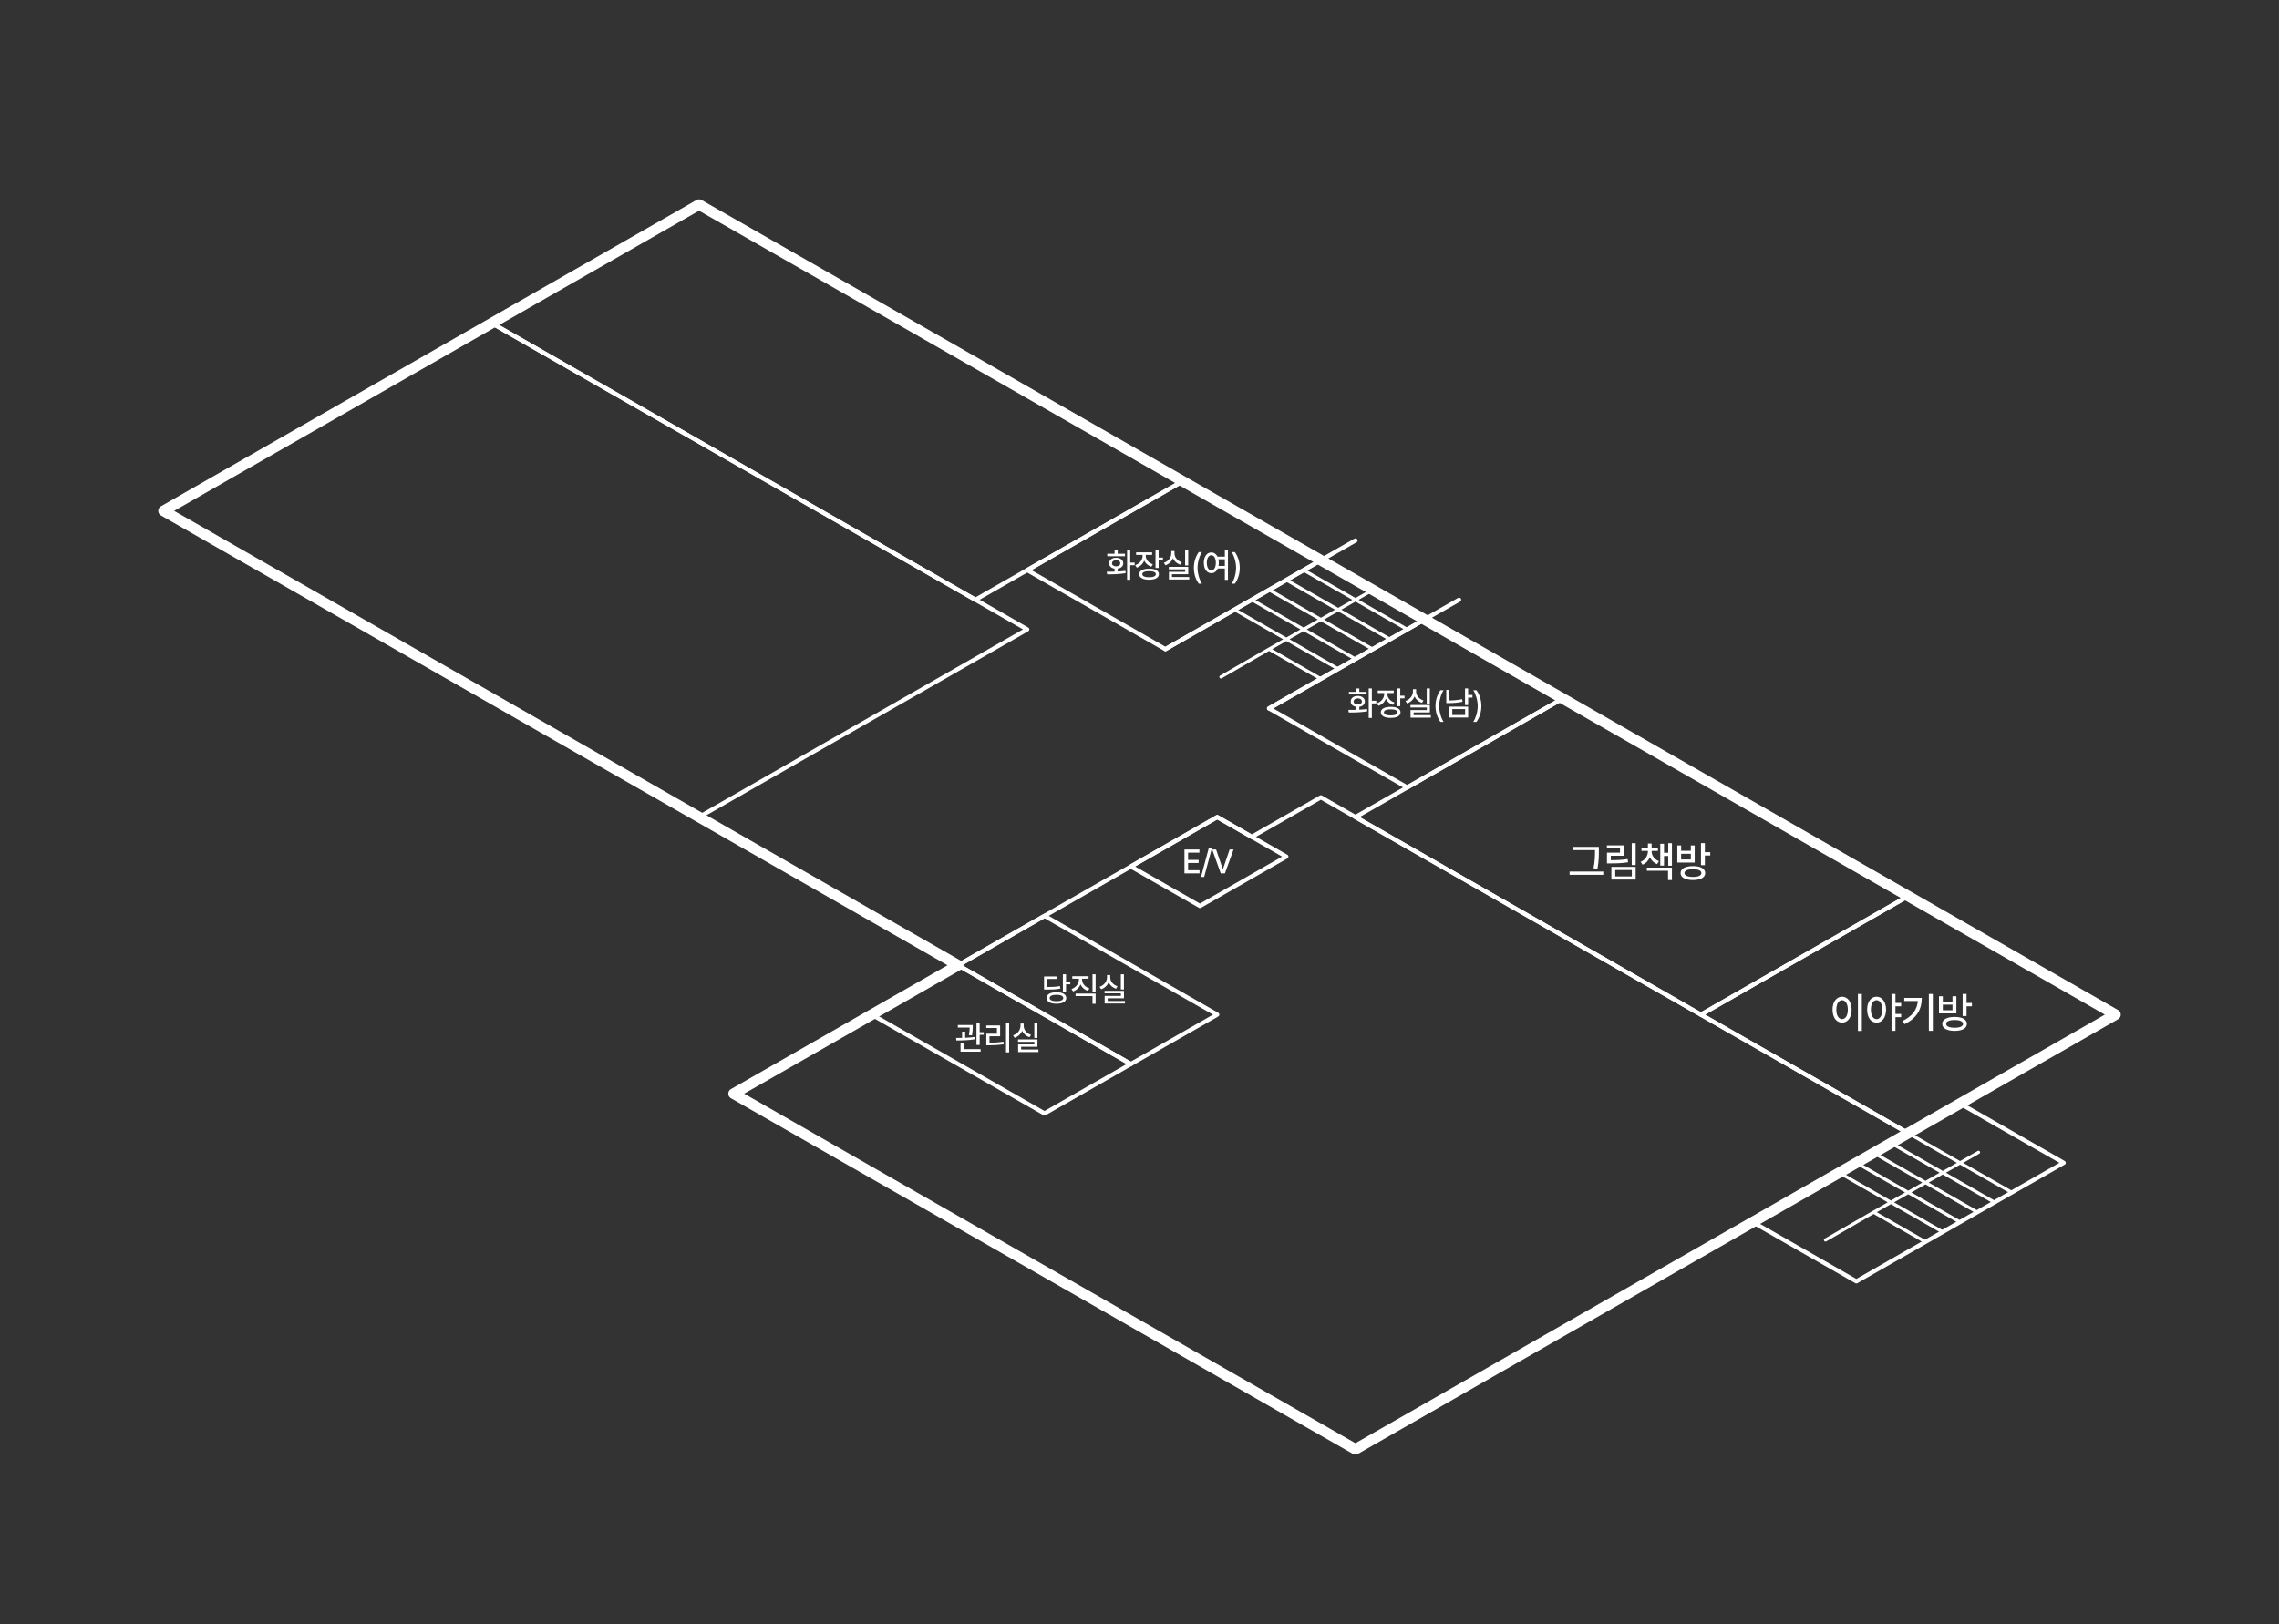 <svg width="2160" height="1540" viewBox="0 0 2160 1540" fill="none" xmlns="http://www.w3.org/2000/svg">
<rect x="0" y="0" width="2160" height="1540" fill="#333333" stroke="none"/>
<path d="M1875.2 1092.46L1775.8 1149.24M1730.19 1175.58L1775.8 1149.24M1808.54 1074.32L1906.77 1130.51M1792.17 1083.68L1890.4 1139.87M1775.8 1093.05L1874.03 1149.24M1759.42 1102.41L1857.65 1158.6M1743.05 1111.78L1841.28 1167.97M1775.8 1149.24L1824.91 1177.33" stroke="white" stroke-width="3" stroke-linecap="round" stroke-linejoin="round"/>
<path d="M662.522 194L155 484.317L908.097 915.111L695.266 1036.86L1284.65 1374L2005 961.936L662.522 194Z" stroke="white" stroke-width="10" stroke-linejoin="round"/>
<path d="M1955.88 1102.41L1857.65 1046.22L1661.19 1158.6L1759.42 1214.79L1955.88 1102.41Z" stroke="white" stroke-width="4" stroke-linejoin="round"/>
<path d="M1284.65 512.413L1104.56 615.429M1382.88 568.604L1202.79 671.619" stroke="white" stroke-width="4" stroke-linecap="round" stroke-linejoin="round"/>
<path d="M1302.19 558.653L1202.79 615.428M1157.18 641.768L1202.79 615.428M1235.53 540.508L1333.76 596.698M1219.16 549.873L1317.39 606.063M1202.79 559.238L1301.02 615.428M1186.42 568.603L1284.65 624.794M1170.04 577.968L1268.27 634.159M1202.79 615.428L1251.9 643.524" stroke="white" stroke-width="3" stroke-linecap="round" stroke-linejoin="round"/>
<path d="M989.956 868.285L908.098 915.111L1071.81 1008.76L1153.67 961.936L989.956 868.285Z" stroke="white" stroke-width="4" stroke-linejoin="round"/>
<path d="M908.098 915.111L826.239 961.937L989.956 1055.59L1071.81 1008.76L908.098 915.111Z" stroke="white" stroke-width="4" stroke-linejoin="round"/>
<path d="M1612.08 961.937L1808.54 1074.32L2005 961.937L1808.54 849.556L1612.08 961.937Z" stroke="white" stroke-width="4" stroke-linejoin="round"/>
<path d="M1202.79 671.619L1333.76 746.539L1481.11 662.254L1350.13 587.333L1202.79 671.619Z" stroke="white" stroke-width="4" stroke-linejoin="round"/>
<path d="M973.584 540.507L1104.56 615.428L1251.9 531.142L1120.93 456.222L973.584 540.507Z" stroke="white" stroke-width="4" stroke-linejoin="round"/>
<path d="M1284.65 774.635L1612.08 961.936L1808.54 849.555L1481.11 662.254L1284.65 774.635Z" stroke="white" stroke-width="4" stroke-linejoin="round"/>
<path d="M466.062 306.381L924.469 568.603L1120.93 456.222L662.522 194L466.062 306.381Z" stroke="white" stroke-width="4" stroke-linejoin="round"/>
<path d="M466.062 306.381L155 484.317L662.522 774.634L973.584 596.698L777.124 484.317L466.062 306.381Z" stroke="white" stroke-width="4" stroke-linejoin="round"/>
<path d="M1071.81 821.46L1137.3 858.92L1219.16 812.095L1153.67 774.635L1071.81 821.46Z" stroke="white" stroke-width="4" stroke-linejoin="round"/>
<path d="M1284.65 1374L695.266 1036.86L1153.67 774.635L1186.42 793.366L1251.9 755.905L1808.54 1074.32L1284.65 1374Z" stroke="white" stroke-width="4" stroke-linejoin="round"/>
<path d="M1515.38 802.875V806.625C1515.38 811.156 1515.38 816.059 1514.09 823.539L1510.3 823.188C1511.71 816.176 1511.71 811.039 1511.71 806.625V805.922H1491.09V802.875H1515.38ZM1487.65 829.359V826.273H1519.56V829.359H1487.65ZM1550.24 799.359V820.102H1546.53V799.359H1550.24ZM1522.98 804.398V801.43H1539.07V811.273H1526.69V815.492C1532.82 815.492 1537.29 815.316 1542.62 814.438L1543.09 817.484C1537.37 818.363 1532.61 818.559 1525.98 818.539H1523.05V808.383H1535.4V804.398H1522.98ZM1527.23 833.891V821.859H1550.24V833.891H1527.23ZM1530.91 830.883H1546.61V824.828H1530.91V830.883ZM1565.38 807.016C1565.38 810.961 1567.88 814.809 1572.33 816.391L1570.57 819.203C1567.27 817.934 1564.96 815.531 1563.71 812.602C1562.48 815.785 1560.14 818.402 1556.74 819.789L1554.98 817.055C1559.42 815.258 1561.84 811.254 1561.86 807.016V806.703H1555.77V803.734H1561.86V799.711H1565.38V803.734H1571.39V806.703H1565.38V807.016ZM1560.84 825.531V822.523H1584.63V834.32H1580.96V825.531H1560.84ZM1573.58 820.609V799.945H1577.13V808.5H1581.12V799.359H1584.63V820.766H1581.12V811.547H1577.13V820.609H1573.58ZM1604.57 821.117C1611.78 821.117 1616.17 823.539 1616.17 827.68C1616.17 831.879 1611.78 834.301 1604.57 834.32C1597.29 834.301 1592.81 831.879 1592.81 827.68C1592.81 823.539 1597.29 821.117 1604.57 821.117ZM1589.73 817.758V801.508H1593.36V806.547H1602.54V801.508H1606.21V817.758H1589.73ZM1593.36 814.789H1602.54V809.477H1593.36V814.789ZM1596.52 827.68C1596.5 830.023 1599.51 831.352 1604.57 831.352C1609.59 831.352 1612.56 830.023 1612.54 827.68C1612.56 825.355 1609.59 824.047 1604.57 824.047C1599.51 824.047 1596.5 825.355 1596.52 827.68ZM1612.15 820.219V799.32H1615.86V807.875H1620.94V811.039H1615.86V820.219H1612.15Z" fill="white"/>
<path d="M1010.38 923.656V930.75H1014.41V933.188H1010.38V940.188H1007.38V923.656H1010.38ZM989.534 938.156V925.719H1002.03V928.125H992.472V935.75C997.987 935.719 1001.1 935.562 1004.63 934.844L1004.91 937.25C1001.16 938.016 997.816 938.156 991.753 938.156H989.534ZM991.909 946.156C991.909 942.734 995.534 940.734 1001.32 940.719C1007.03 940.734 1010.6 942.734 1010.6 946.156C1010.6 949.609 1007.03 951.609 1001.32 951.594C995.534 951.609 991.909 949.609 991.909 946.156ZM994.847 946.156C994.831 948.094 997.269 949.234 1001.32 949.219C1005.28 949.234 1007.74 948.094 1007.75 946.156C1007.74 944.219 1005.28 943.109 1001.32 943.125C997.269 943.109 994.831 944.219 994.847 946.156ZM1025.58 928.688C1025.58 932.281 1028.25 935.734 1032.58 937.094L1031.05 939.406C1027.83 938.344 1025.39 936.141 1024.12 933.328C1022.86 936.359 1020.38 938.766 1017.05 939.938L1015.52 937.656C1019.88 936.141 1022.56 932.484 1022.58 928.688V927.906H1016.3V925.5H1031.73V927.906H1025.58V928.688ZM1019.45 944.375V941.969H1038.42V951.656H1035.45V944.375H1019.45ZM1035.45 940.562V923.656H1038.42V940.562H1035.45ZM1065.25 923.656V938.062H1062.31V923.656H1065.25ZM1042.15 935.562C1046.53 934.109 1049.2 930.438 1049.22 926.562V924.406H1052.25V926.562C1052.23 930.312 1054.92 933.719 1059.22 935.062L1057.75 937.375C1054.48 936.312 1052.03 934.109 1050.76 931.266C1049.5 934.328 1047 936.766 1043.65 937.906L1042.15 935.562ZM1046.87 941.75V939.406H1065.28V946.406H1049.84V949H1066.22V951.375H1046.97V944.156H1062.34V941.75H1046.87Z" fill="white"/>
<path d="M1071.22 521.656V533.375H1075.44V535.875H1071.22V549.656H1068.25V521.656H1071.22ZM1048.94 542.031C1051.14 542.031 1053.7 542.031 1056.38 541.953V539.109C1053.22 538.641 1051.16 536.734 1051.19 534.031C1051.16 530.875 1053.89 528.797 1057.88 528.781C1061.84 528.797 1064.61 530.875 1064.62 534.031C1064.61 536.734 1062.52 538.656 1059.34 539.109V541.844C1061.83 541.719 1064.33 541.516 1066.66 541.188L1066.84 543.375C1060.78 544.453 1054.23 544.516 1049.41 544.5L1048.94 542.031ZM1049.47 527.344V524.969H1056.38V521.719H1059.34V524.969H1066.25V527.344H1049.47ZM1053.97 534.031C1053.97 535.812 1055.53 536.922 1057.88 536.906C1060.22 536.922 1061.77 535.812 1061.78 534.031C1061.77 532.234 1060.22 531.094 1057.88 531.094C1055.53 531.094 1053.97 532.234 1053.97 534.031ZM1085.92 526.812C1085.9 530.375 1088.39 533.625 1092.64 534.969L1091.23 537.281C1088.04 536.266 1085.72 534.156 1084.48 531.5C1083.26 534.562 1080.81 536.984 1077.45 538.156L1075.92 535.781C1080.29 534.344 1082.93 530.734 1082.95 526.844V526.062H1076.79V523.656H1091.95V526.062H1085.92V526.812ZM1079.7 544.344C1079.7 541.062 1083.28 539.141 1089.11 539.156C1094.87 539.141 1098.39 541.062 1098.39 544.344C1098.39 547.672 1094.87 549.609 1089.11 549.594C1083.28 549.609 1079.7 547.672 1079.7 544.344ZM1082.67 544.344C1082.65 546.219 1085.06 547.266 1089.11 547.25C1093.12 547.266 1095.5 546.219 1095.48 544.344C1095.5 542.516 1093.12 541.484 1089.11 541.5C1085.06 541.484 1082.65 542.516 1082.67 544.344ZM1095.17 538.469V521.656H1098.14V528.594H1102.2V531.031H1098.14V538.469H1095.17ZM1126.18 521.656V536.062H1123.24V521.656H1126.18ZM1103.09 533.562C1107.46 532.109 1110.13 528.438 1110.15 524.562V522.406H1113.18V524.562C1113.17 528.312 1115.85 531.719 1120.15 533.062L1118.68 535.375C1115.42 534.312 1112.96 532.109 1111.7 529.266C1110.43 532.328 1107.93 534.766 1104.59 535.906L1103.09 533.562ZM1107.81 539.75V537.406H1126.21V544.406H1110.78V547H1127.15V549.375H1107.9V542.156H1123.28V539.75H1107.81ZM1131.54 538.375C1131.57 532.484 1133.24 527.594 1136.16 523.406H1139.22C1137.07 526.5 1135.01 532.797 1135.01 538.375C1135.01 543.969 1137.07 550.266 1139.22 553.375H1136.16C1133.24 549.172 1131.57 544.281 1131.54 538.375ZM1148.08 523.75C1150.64 523.766 1152.74 525.219 1153.97 527.75H1160.89V521.656H1163.83V549.719H1160.89V538.969H1154.18C1152.97 541.781 1150.78 543.422 1148.08 543.406C1143.91 543.422 1140.96 539.609 1140.99 533.562C1140.96 527.578 1143.91 523.766 1148.08 523.75ZM1143.8 533.562C1143.82 538.016 1145.55 540.75 1148.08 540.75C1150.61 540.75 1152.35 538.016 1152.36 533.562C1152.35 529.172 1150.61 526.422 1148.08 526.406C1145.55 526.422 1143.82 529.172 1143.8 533.562ZM1154.82 530.188C1155.03 531.219 1155.18 532.344 1155.18 533.562C1155.18 534.625 1155.08 535.609 1154.89 536.531H1160.89V530.188H1154.82ZM1175.03 538.375C1175 544.281 1173.33 549.172 1170.41 553.375H1167.34C1169.5 550.266 1171.56 543.969 1171.56 538.375C1171.56 532.797 1169.5 526.5 1167.34 523.406H1170.41C1173.33 527.594 1175 532.484 1175.03 538.375Z" fill="white"/>
<path d="M1300.22 652.656V664.375H1304.44V666.875H1300.22V680.656H1297.25V652.656H1300.22ZM1277.94 673.031C1280.14 673.031 1282.7 673.031 1285.38 672.953V670.109C1282.22 669.641 1280.16 667.734 1280.19 665.031C1280.16 661.875 1282.89 659.797 1286.88 659.781C1290.84 659.797 1293.61 661.875 1293.62 665.031C1293.61 667.734 1291.52 669.656 1288.34 670.109V672.844C1290.83 672.719 1293.33 672.516 1295.66 672.188L1295.84 674.375C1289.78 675.453 1283.23 675.516 1278.41 675.5L1277.94 673.031ZM1278.47 658.344V655.969H1285.38V652.719H1288.34V655.969H1295.25V658.344H1278.47ZM1282.97 665.031C1282.97 666.812 1284.53 667.922 1286.88 667.906C1289.22 667.922 1290.77 666.812 1290.78 665.031C1290.77 663.234 1289.22 662.094 1286.88 662.094C1284.53 662.094 1282.97 663.234 1282.97 665.031ZM1314.92 657.812C1314.9 661.375 1317.39 664.625 1321.64 665.969L1320.23 668.281C1317.04 667.266 1314.72 665.156 1313.48 662.5C1312.26 665.562 1309.81 667.984 1306.45 669.156L1304.92 666.781C1309.29 665.344 1311.93 661.734 1311.95 657.844V657.062H1305.79V654.656H1320.95V657.062H1314.92V657.812ZM1308.7 675.344C1308.7 672.062 1312.28 670.141 1318.11 670.156C1323.87 670.141 1327.39 672.062 1327.39 675.344C1327.39 678.672 1323.87 680.609 1318.11 680.594C1312.28 680.609 1308.7 678.672 1308.7 675.344ZM1311.67 675.344C1311.65 677.219 1314.06 678.266 1318.11 678.25C1322.12 678.266 1324.5 677.219 1324.48 675.344C1324.5 673.516 1322.12 672.484 1318.11 672.5C1314.06 672.484 1311.65 673.516 1311.67 675.344ZM1324.17 669.469V652.656H1327.14V659.594H1331.2V662.031H1327.14V669.469H1324.17ZM1355.18 652.656V667.062H1352.24V652.656H1355.18ZM1332.09 664.562C1336.46 663.109 1339.13 659.438 1339.15 655.562V653.406H1342.18V655.562C1342.17 659.312 1344.85 662.719 1349.15 664.062L1347.68 666.375C1344.42 665.312 1341.96 663.109 1340.7 660.266C1339.43 663.328 1336.93 665.766 1333.59 666.906L1332.09 664.562ZM1336.81 670.75V668.406H1355.21V675.406H1339.78V678H1356.15V680.375H1336.9V673.156H1352.28V670.75H1336.81ZM1360.54 669.375C1360.57 663.484 1362.24 658.594 1365.16 654.406H1368.22C1366.07 657.5 1364.01 663.797 1364.01 669.375C1364.01 674.969 1366.07 681.266 1368.22 684.375H1365.16C1362.24 680.172 1360.57 675.281 1360.54 669.375ZM1391.49 652.688V658.906H1395.58V661.375H1391.49V668.469H1388.52V652.688H1391.49ZM1370.77 666.562V654.062H1373.74V664.094C1377.53 664.062 1381.49 663.734 1385.8 662.875L1386.18 665.312C1381.46 666.266 1377.18 666.547 1373.05 666.562H1370.77ZM1373.55 680.281V669.938H1391.49V680.281H1373.55ZM1376.46 677.906H1388.61V672.25H1376.46V677.906ZM1404.03 669.375C1404 675.281 1402.33 680.172 1399.41 684.375H1396.34C1398.5 681.266 1400.56 674.969 1400.56 669.375C1400.56 663.797 1398.5 657.5 1396.34 654.406H1399.41C1402.33 658.594 1404 663.484 1404.03 669.375Z" fill="white"/>
<path d="M921.941 971.781V973.344C921.909 975.219 921.909 978 921.222 981.625L918.284 981.344C918.894 978.25 918.987 975.984 919.019 974.219H907.816V971.781H921.941ZM906.128 984.031C907.847 984.031 909.8 984.016 911.847 983.969V978.062H914.784V983.875C917.784 983.75 920.878 983.531 923.691 983.125L923.878 985.281C918.034 986.312 911.347 986.422 906.409 986.438L906.128 984.031ZM910.378 997.062V988.781H913.347V994.656H929.409V997.062H910.378ZM925.472 990.688V969.656H928.503V978.562H932.347V981.062H928.503V990.688H925.472ZM956.453 969.656V997.719H953.484V969.656H956.453ZM934.766 974.594V972.188H947.891V982.406H937.828V988.531C942.375 988.516 946.328 988.297 951.016 987.531L951.297 989.969C946.344 990.797 942.125 990.984 937.172 991H934.797V980.031H944.859V974.594H934.766ZM983.247 969.656V984.062H980.309V969.656H983.247ZM960.153 981.562C964.528 980.109 967.2 976.438 967.216 972.562V970.406H970.247V972.562C970.231 976.312 972.919 979.719 977.216 981.062L975.747 983.375C972.481 982.312 970.028 980.109 968.763 977.266C967.497 980.328 964.997 982.766 961.653 983.906L960.153 981.562ZM964.872 987.75V985.406H983.278V992.406H967.841V995H984.216V997.375H964.966V990.156H980.341V987.75H964.872Z" fill="white"/>
<path d="M1122.61 828V805.375H1136.8V808.344H1126.05V815.188H1136.05V818.125H1126.05V825.031H1136.92V828H1122.61ZM1148.56 804.312L1141.28 831.406H1138.31L1145.59 804.312H1148.56ZM1152.61 805.375L1158.89 823.781H1159.14L1165.42 805.375H1169.14L1160.98 828H1157.01L1148.89 805.375H1152.61Z" fill="white"/>
<path d="M1764.63 942.32V977.398H1760.92V942.32H1764.63ZM1736.86 957.203C1736.86 949.723 1740.63 944.957 1745.92 944.938C1751.12 944.957 1754.95 949.723 1754.95 957.203C1754.95 964.762 1751.12 969.527 1745.92 969.508C1740.63 969.527 1736.86 964.762 1736.86 957.203ZM1740.45 957.203C1740.43 962.77 1742.66 966.188 1745.92 966.188C1749.12 966.188 1751.35 962.77 1751.35 957.203C1751.35 951.715 1749.12 948.277 1745.92 948.258C1742.66 948.277 1740.43 951.715 1740.45 957.203ZM1778.59 944.938C1783.83 944.957 1787.56 949.723 1787.58 957.203C1787.56 964.762 1783.83 969.527 1778.59 969.508C1773.36 969.527 1769.63 964.762 1769.65 957.203C1769.63 949.723 1773.36 944.957 1778.59 944.938ZM1773.2 957.203C1773.18 962.77 1775.41 966.188 1778.59 966.188C1781.84 966.188 1784.02 962.77 1784.02 957.203C1784.02 951.715 1781.84 948.277 1778.59 948.258C1775.41 948.277 1773.18 951.715 1773.2 957.203ZM1792.77 977.32V942.32H1796.48V950.875H1801.91V954.039H1796.48V961.305H1801.91V964.352H1796.48V977.32H1792.77ZM1831.89 942.32V977.32H1828.14V942.32H1831.89ZM1803.14 967.945C1812.44 963.512 1816.99 957.203 1817.71 949.039H1804.82V946.07H1821.46C1821.46 956.324 1817.11 965.191 1805.09 970.953L1803.14 967.945ZM1852.57 964.117C1859.78 964.117 1864.17 966.539 1864.17 970.68C1864.17 974.879 1859.78 977.301 1852.57 977.32C1845.29 977.301 1840.81 974.879 1840.81 970.68C1840.81 966.539 1845.29 964.117 1852.57 964.117ZM1837.73 960.758V944.508H1841.36V949.547H1850.54V944.508H1854.21V960.758H1837.73ZM1841.36 957.789H1850.54V952.477H1841.36V957.789ZM1844.52 970.68C1844.5 973.023 1847.51 974.352 1852.57 974.352C1857.59 974.352 1860.56 973.023 1860.54 970.68C1860.56 968.355 1857.59 967.047 1852.57 967.047C1847.51 967.047 1844.5 968.355 1844.52 970.68ZM1860.15 963.219V942.32H1863.86V950.875H1868.94V954.039H1863.86V963.219H1860.15Z" fill="white"/>
</svg>
